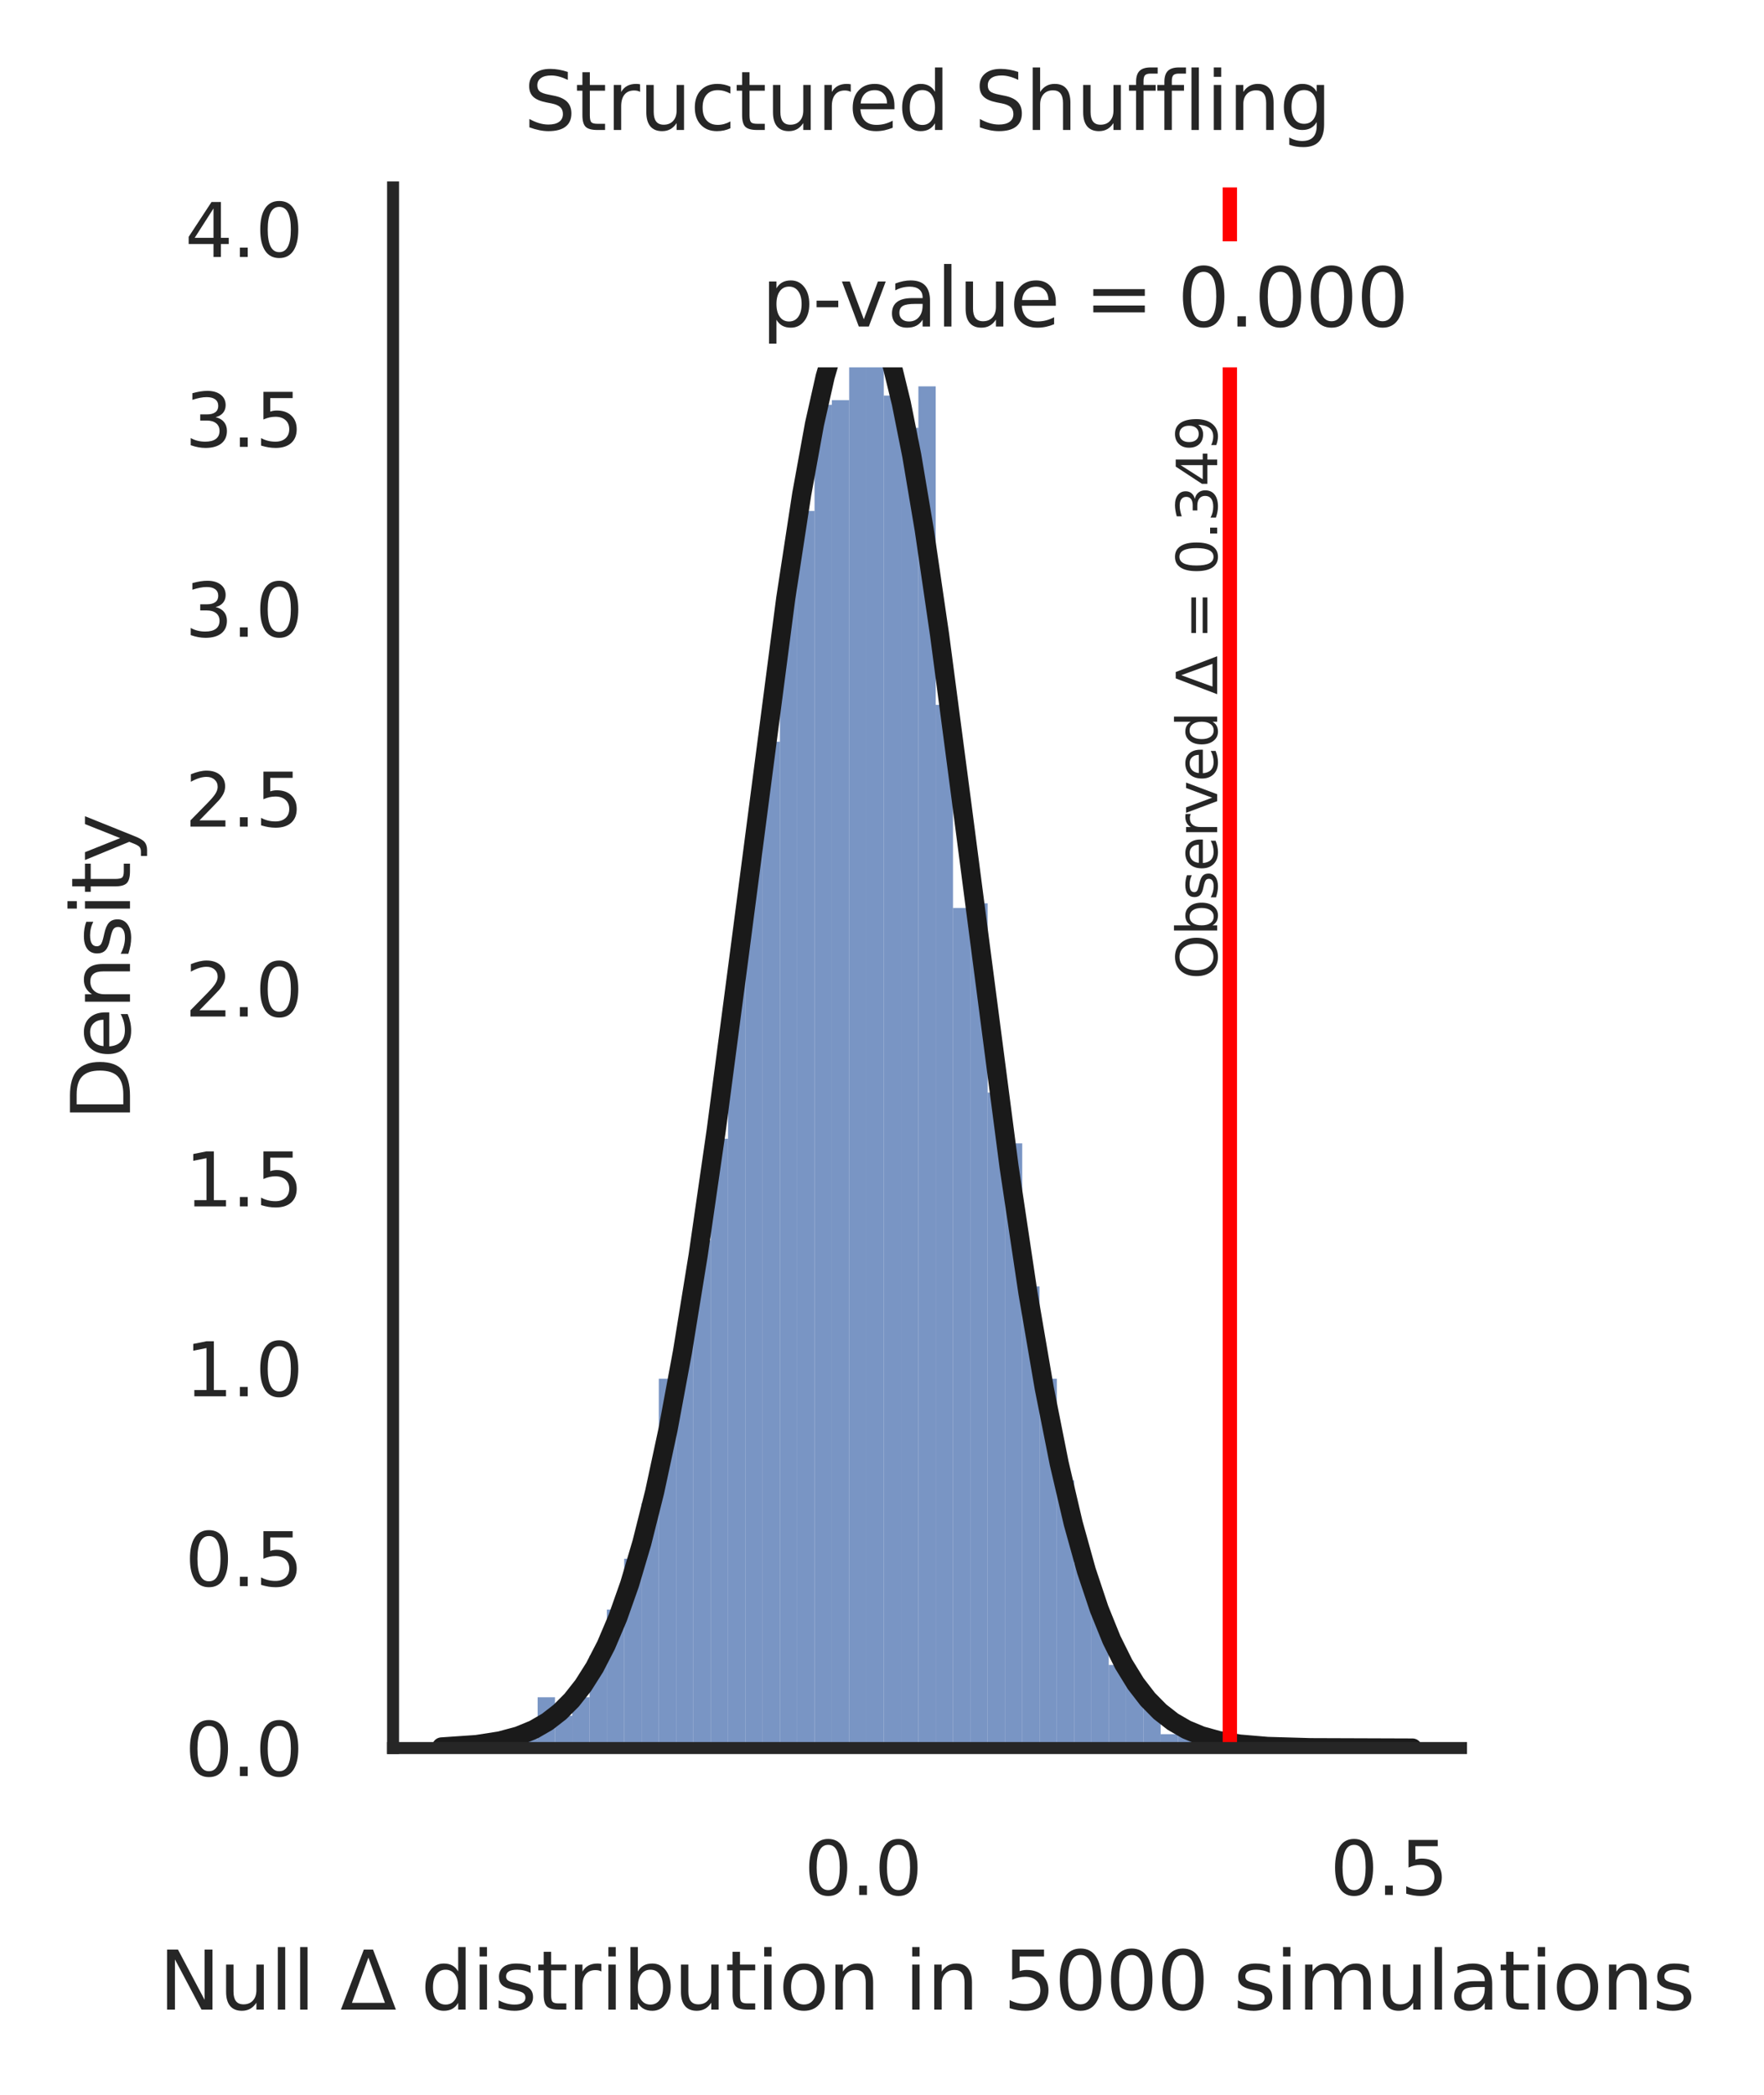 <?xml version="1.0" encoding="utf-8" standalone="no"?>
<!DOCTYPE svg PUBLIC "-//W3C//DTD SVG 1.1//EN"
  "http://www.w3.org/Graphics/SVG/1.1/DTD/svg11.dtd">
<svg xmlns:xlink="http://www.w3.org/1999/xlink" width="184.337pt" height="218.944pt" viewBox="0 0 184.337 218.944" xmlns="http://www.w3.org/2000/svg" version="1.1">
 <defs>
  <style type="text/css">*{stroke-linejoin: round; stroke-linecap: butt}</style>
 </defs>
 <g id="figure_1">
  <g id="patch_1">
   <path d="M 0 218.944 
L 184.337 218.944 
L 184.337 0 
L 0 0 
z
" style="fill: #ffffff"/>
  </g>
  <g id="axes_1">
   <g id="patch_2">
    <path d="M 41.075 182.663 
L 152.675 182.663 
L 152.675 19.583 
L 41.075 19.583 
z
" style="fill: #ffffff"/>
   </g>
   <g id="matplotlib.axis_1">
    <g id="xtick_1">
     <g id="text_1">
      <!-- 0.0 -->
      <g style="fill: #262626" transform="translate(84.041 198.013)scale(0.077 -0.077)">
       <defs>
        <path id="DejaVuSans-30" d="M 2034 4250 
Q 1547 4250 1301 3770 
Q 1056 3291 1056 2328 
Q 1056 1369 1301 889 
Q 1547 409 2034 409 
Q 2525 409 2770 889 
Q 3016 1369 3016 2328 
Q 3016 3291 2770 3770 
Q 2525 4250 2034 4250 
z
M 2034 4750 
Q 2819 4750 3233 4129 
Q 3647 3509 3647 2328 
Q 3647 1150 3233 529 
Q 2819 -91 2034 -91 
Q 1250 -91 836 529 
Q 422 1150 422 2328 
Q 422 3509 836 4129 
Q 1250 4750 2034 4750 
z
" transform="scale(0.016)"/>
        <path id="DejaVuSans-2e" d="M 684 794 
L 1344 794 
L 1344 0 
L 684 0 
L 684 794 
z
" transform="scale(0.016)"/>
       </defs>
       <use xlink:href="#DejaVuSans-30"/>
       <use xlink:href="#DejaVuSans-2e" x="63.623"/>
       <use xlink:href="#DejaVuSans-30" x="95.41"/>
      </g>
     </g>
    </g>
    <g id="xtick_2">
     <g id="text_2">
      <!-- 0.5 -->
      <g style="fill: #262626" transform="translate(138.994 198.013)scale(0.077 -0.077)">
       <defs>
        <path id="DejaVuSans-35" d="M 691 4666 
L 3169 4666 
L 3169 4134 
L 1269 4134 
L 1269 2991 
Q 1406 3038 1543 3061 
Q 1681 3084 1819 3084 
Q 2600 3084 3056 2656 
Q 3513 2228 3513 1497 
Q 3513 744 3044 326 
Q 2575 -91 1722 -91 
Q 1428 -91 1123 -41 
Q 819 9 494 109 
L 494 744 
Q 775 591 1075 516 
Q 1375 441 1709 441 
Q 2250 441 2565 725 
Q 2881 1009 2881 1497 
Q 2881 1984 2565 2268 
Q 2250 2553 1709 2553 
Q 1456 2553 1204 2497 
Q 953 2441 691 2322 
L 691 4666 
z
" transform="scale(0.016)"/>
       </defs>
       <use xlink:href="#DejaVuSans-30"/>
       <use xlink:href="#DejaVuSans-2e" x="63.623"/>
       <use xlink:href="#DejaVuSans-35" x="95.41"/>
      </g>
     </g>
    </g>
    <g id="text_3">
     <!-- Null $\Delta$ distribution in 5000 simulations -->
     <g style="fill: #262626" transform="translate(16.613 209.998)scale(0.084 -0.084)">
      <defs>
       <path id="DejaVuSans-4e" d="M 628 4666 
L 1478 4666 
L 3547 763 
L 3547 4666 
L 4159 4666 
L 4159 0 
L 3309 0 
L 1241 3903 
L 1241 0 
L 628 0 
L 628 4666 
z
" transform="scale(0.016)"/>
       <path id="DejaVuSans-75" d="M 544 1381 
L 544 3500 
L 1119 3500 
L 1119 1403 
Q 1119 906 1312 657 
Q 1506 409 1894 409 
Q 2359 409 2629 706 
Q 2900 1003 2900 1516 
L 2900 3500 
L 3475 3500 
L 3475 0 
L 2900 0 
L 2900 538 
Q 2691 219 2414 64 
Q 2138 -91 1772 -91 
Q 1169 -91 856 284 
Q 544 659 544 1381 
z
M 1991 3584 
L 1991 3584 
z
" transform="scale(0.016)"/>
       <path id="DejaVuSans-6c" d="M 603 4863 
L 1178 4863 
L 1178 0 
L 603 0 
L 603 4863 
z
" transform="scale(0.016)"/>
       <path id="DejaVuSans-20" transform="scale(0.016)"/>
       <path id="DejaVuSans-394" d="M 2188 4044 
L 906 525 
L 3472 525 
L 2188 4044 
z
M 50 0 
L 1831 4666 
L 2547 4666 
L 4325 0 
L 50 0 
z
" transform="scale(0.016)"/>
       <path id="DejaVuSans-64" d="M 2906 2969 
L 2906 4863 
L 3481 4863 
L 3481 0 
L 2906 0 
L 2906 525 
Q 2725 213 2448 61 
Q 2172 -91 1784 -91 
Q 1150 -91 751 415 
Q 353 922 353 1747 
Q 353 2572 751 3078 
Q 1150 3584 1784 3584 
Q 2172 3584 2448 3432 
Q 2725 3281 2906 2969 
z
M 947 1747 
Q 947 1113 1208 752 
Q 1469 391 1925 391 
Q 2381 391 2643 752 
Q 2906 1113 2906 1747 
Q 2906 2381 2643 2742 
Q 2381 3103 1925 3103 
Q 1469 3103 1208 2742 
Q 947 2381 947 1747 
z
" transform="scale(0.016)"/>
       <path id="DejaVuSans-69" d="M 603 3500 
L 1178 3500 
L 1178 0 
L 603 0 
L 603 3500 
z
M 603 4863 
L 1178 4863 
L 1178 4134 
L 603 4134 
L 603 4863 
z
" transform="scale(0.016)"/>
       <path id="DejaVuSans-73" d="M 2834 3397 
L 2834 2853 
Q 2591 2978 2328 3040 
Q 2066 3103 1784 3103 
Q 1356 3103 1142 2972 
Q 928 2841 928 2578 
Q 928 2378 1081 2264 
Q 1234 2150 1697 2047 
L 1894 2003 
Q 2506 1872 2764 1633 
Q 3022 1394 3022 966 
Q 3022 478 2636 193 
Q 2250 -91 1575 -91 
Q 1294 -91 989 -36 
Q 684 19 347 128 
L 347 722 
Q 666 556 975 473 
Q 1284 391 1588 391 
Q 1994 391 2212 530 
Q 2431 669 2431 922 
Q 2431 1156 2273 1281 
Q 2116 1406 1581 1522 
L 1381 1569 
Q 847 1681 609 1914 
Q 372 2147 372 2553 
Q 372 3047 722 3315 
Q 1072 3584 1716 3584 
Q 2034 3584 2315 3537 
Q 2597 3491 2834 3397 
z
" transform="scale(0.016)"/>
       <path id="DejaVuSans-74" d="M 1172 4494 
L 1172 3500 
L 2356 3500 
L 2356 3053 
L 1172 3053 
L 1172 1153 
Q 1172 725 1289 603 
Q 1406 481 1766 481 
L 2356 481 
L 2356 0 
L 1766 0 
Q 1100 0 847 248 
Q 594 497 594 1153 
L 594 3053 
L 172 3053 
L 172 3500 
L 594 3500 
L 594 4494 
L 1172 4494 
z
" transform="scale(0.016)"/>
       <path id="DejaVuSans-72" d="M 2631 2963 
Q 2534 3019 2420 3045 
Q 2306 3072 2169 3072 
Q 1681 3072 1420 2755 
Q 1159 2438 1159 1844 
L 1159 0 
L 581 0 
L 581 3500 
L 1159 3500 
L 1159 2956 
Q 1341 3275 1631 3429 
Q 1922 3584 2338 3584 
Q 2397 3584 2469 3576 
Q 2541 3569 2628 3553 
L 2631 2963 
z
" transform="scale(0.016)"/>
       <path id="DejaVuSans-62" d="M 3116 1747 
Q 3116 2381 2855 2742 
Q 2594 3103 2138 3103 
Q 1681 3103 1420 2742 
Q 1159 2381 1159 1747 
Q 1159 1113 1420 752 
Q 1681 391 2138 391 
Q 2594 391 2855 752 
Q 3116 1113 3116 1747 
z
M 1159 2969 
Q 1341 3281 1617 3432 
Q 1894 3584 2278 3584 
Q 2916 3584 3314 3078 
Q 3713 2572 3713 1747 
Q 3713 922 3314 415 
Q 2916 -91 2278 -91 
Q 1894 -91 1617 61 
Q 1341 213 1159 525 
L 1159 0 
L 581 0 
L 581 4863 
L 1159 4863 
L 1159 2969 
z
" transform="scale(0.016)"/>
       <path id="DejaVuSans-6f" d="M 1959 3097 
Q 1497 3097 1228 2736 
Q 959 2375 959 1747 
Q 959 1119 1226 758 
Q 1494 397 1959 397 
Q 2419 397 2687 759 
Q 2956 1122 2956 1747 
Q 2956 2369 2687 2733 
Q 2419 3097 1959 3097 
z
M 1959 3584 
Q 2709 3584 3137 3096 
Q 3566 2609 3566 1747 
Q 3566 888 3137 398 
Q 2709 -91 1959 -91 
Q 1206 -91 779 398 
Q 353 888 353 1747 
Q 353 2609 779 3096 
Q 1206 3584 1959 3584 
z
" transform="scale(0.016)"/>
       <path id="DejaVuSans-6e" d="M 3513 2113 
L 3513 0 
L 2938 0 
L 2938 2094 
Q 2938 2591 2744 2837 
Q 2550 3084 2163 3084 
Q 1697 3084 1428 2787 
Q 1159 2491 1159 1978 
L 1159 0 
L 581 0 
L 581 3500 
L 1159 3500 
L 1159 2956 
Q 1366 3272 1645 3428 
Q 1925 3584 2291 3584 
Q 2894 3584 3203 3211 
Q 3513 2838 3513 2113 
z
" transform="scale(0.016)"/>
       <path id="DejaVuSans-6d" d="M 3328 2828 
Q 3544 3216 3844 3400 
Q 4144 3584 4550 3584 
Q 5097 3584 5394 3201 
Q 5691 2819 5691 2113 
L 5691 0 
L 5113 0 
L 5113 2094 
Q 5113 2597 4934 2840 
Q 4756 3084 4391 3084 
Q 3944 3084 3684 2787 
Q 3425 2491 3425 1978 
L 3425 0 
L 2847 0 
L 2847 2094 
Q 2847 2600 2669 2842 
Q 2491 3084 2119 3084 
Q 1678 3084 1418 2786 
Q 1159 2488 1159 1978 
L 1159 0 
L 581 0 
L 581 3500 
L 1159 3500 
L 1159 2956 
Q 1356 3278 1631 3431 
Q 1906 3584 2284 3584 
Q 2666 3584 2933 3390 
Q 3200 3197 3328 2828 
z
" transform="scale(0.016)"/>
       <path id="DejaVuSans-61" d="M 2194 1759 
Q 1497 1759 1228 1600 
Q 959 1441 959 1056 
Q 959 750 1161 570 
Q 1363 391 1709 391 
Q 2188 391 2477 730 
Q 2766 1069 2766 1631 
L 2766 1759 
L 2194 1759 
z
M 3341 1997 
L 3341 0 
L 2766 0 
L 2766 531 
Q 2569 213 2275 61 
Q 1981 -91 1556 -91 
Q 1019 -91 701 211 
Q 384 513 384 1019 
Q 384 1609 779 1909 
Q 1175 2209 1959 2209 
L 2766 2209 
L 2766 2266 
Q 2766 2663 2505 2880 
Q 2244 3097 1772 3097 
Q 1472 3097 1187 3025 
Q 903 2953 641 2809 
L 641 3341 
Q 956 3463 1253 3523 
Q 1550 3584 1831 3584 
Q 2591 3584 2966 3190 
Q 3341 2797 3341 1997 
z
" transform="scale(0.016)"/>
      </defs>
      <use xlink:href="#DejaVuSans-4e" transform="translate(0 0.016)"/>
      <use xlink:href="#DejaVuSans-75" transform="translate(74.805 0.016)"/>
      <use xlink:href="#DejaVuSans-6c" transform="translate(138.184 0.016)"/>
      <use xlink:href="#DejaVuSans-6c" transform="translate(165.967 0.016)"/>
      <use xlink:href="#DejaVuSans-20" transform="translate(193.75 0.016)"/>
      <use xlink:href="#DejaVuSans-394" transform="translate(225.537 0.016)"/>
      <use xlink:href="#DejaVuSans-20" transform="translate(293.945 0.016)"/>
      <use xlink:href="#DejaVuSans-64" transform="translate(325.732 0.016)"/>
      <use xlink:href="#DejaVuSans-69" transform="translate(389.209 0.016)"/>
      <use xlink:href="#DejaVuSans-73" transform="translate(416.992 0.016)"/>
      <use xlink:href="#DejaVuSans-74" transform="translate(469.092 0.016)"/>
      <use xlink:href="#DejaVuSans-72" transform="translate(508.301 0.016)"/>
      <use xlink:href="#DejaVuSans-69" transform="translate(549.414 0.016)"/>
      <use xlink:href="#DejaVuSans-62" transform="translate(577.197 0.016)"/>
      <use xlink:href="#DejaVuSans-75" transform="translate(640.674 0.016)"/>
      <use xlink:href="#DejaVuSans-74" transform="translate(704.053 0.016)"/>
      <use xlink:href="#DejaVuSans-69" transform="translate(743.262 0.016)"/>
      <use xlink:href="#DejaVuSans-6f" transform="translate(771.045 0.016)"/>
      <use xlink:href="#DejaVuSans-6e" transform="translate(832.227 0.016)"/>
      <use xlink:href="#DejaVuSans-20" transform="translate(895.605 0.016)"/>
      <use xlink:href="#DejaVuSans-69" transform="translate(927.393 0.016)"/>
      <use xlink:href="#DejaVuSans-6e" transform="translate(955.176 0.016)"/>
      <use xlink:href="#DejaVuSans-20" transform="translate(1018.555 0.016)"/>
      <use xlink:href="#DejaVuSans-35" transform="translate(1050.342 0.016)"/>
      <use xlink:href="#DejaVuSans-30" transform="translate(1113.965 0.016)"/>
      <use xlink:href="#DejaVuSans-30" transform="translate(1177.588 0.016)"/>
      <use xlink:href="#DejaVuSans-30" transform="translate(1241.211 0.016)"/>
      <use xlink:href="#DejaVuSans-20" transform="translate(1304.834 0.016)"/>
      <use xlink:href="#DejaVuSans-73" transform="translate(1336.621 0.016)"/>
      <use xlink:href="#DejaVuSans-69" transform="translate(1388.721 0.016)"/>
      <use xlink:href="#DejaVuSans-6d" transform="translate(1416.504 0.016)"/>
      <use xlink:href="#DejaVuSans-75" transform="translate(1513.916 0.016)"/>
      <use xlink:href="#DejaVuSans-6c" transform="translate(1577.295 0.016)"/>
      <use xlink:href="#DejaVuSans-61" transform="translate(1605.078 0.016)"/>
      <use xlink:href="#DejaVuSans-74" transform="translate(1666.357 0.016)"/>
      <use xlink:href="#DejaVuSans-69" transform="translate(1705.566 0.016)"/>
      <use xlink:href="#DejaVuSans-6f" transform="translate(1733.35 0.016)"/>
      <use xlink:href="#DejaVuSans-6e" transform="translate(1794.531 0.016)"/>
      <use xlink:href="#DejaVuSans-73" transform="translate(1857.91 0.016)"/>
     </g>
    </g>
   </g>
   <g id="matplotlib.axis_2">
    <g id="ytick_1">
     <g id="text_4">
      <!-- 0.0 -->
      <g style="fill: #262626" transform="translate(19.33 185.588)scale(0.077 -0.077)">
       <use xlink:href="#DejaVuSans-30"/>
       <use xlink:href="#DejaVuSans-2e" x="63.623"/>
       <use xlink:href="#DejaVuSans-30" x="95.41"/>
      </g>
     </g>
    </g>
    <g id="ytick_2">
     <g id="text_5">
      <!-- 0.5 -->
      <g style="fill: #262626" transform="translate(19.33 165.746)scale(0.077 -0.077)">
       <use xlink:href="#DejaVuSans-30"/>
       <use xlink:href="#DejaVuSans-2e" x="63.623"/>
       <use xlink:href="#DejaVuSans-35" x="95.41"/>
      </g>
     </g>
    </g>
    <g id="ytick_3">
     <g id="text_6">
      <!-- 1.0 -->
      <g style="fill: #262626" transform="translate(19.33 145.905)scale(0.077 -0.077)">
       <defs>
        <path id="DejaVuSans-31" d="M 794 531 
L 1825 531 
L 1825 4091 
L 703 3866 
L 703 4441 
L 1819 4666 
L 2450 4666 
L 2450 531 
L 3481 531 
L 3481 0 
L 794 0 
L 794 531 
z
" transform="scale(0.016)"/>
       </defs>
       <use xlink:href="#DejaVuSans-31"/>
       <use xlink:href="#DejaVuSans-2e" x="63.623"/>
       <use xlink:href="#DejaVuSans-30" x="95.41"/>
      </g>
     </g>
    </g>
    <g id="ytick_4">
     <g id="text_7">
      <!-- 1.5 -->
      <g style="fill: #262626" transform="translate(19.33 126.063)scale(0.077 -0.077)">
       <use xlink:href="#DejaVuSans-31"/>
       <use xlink:href="#DejaVuSans-2e" x="63.623"/>
       <use xlink:href="#DejaVuSans-35" x="95.41"/>
      </g>
     </g>
    </g>
    <g id="ytick_5">
     <g id="text_8">
      <!-- 2.0 -->
      <g style="fill: #262626" transform="translate(19.33 106.221)scale(0.077 -0.077)">
       <defs>
        <path id="DejaVuSans-32" d="M 1228 531 
L 3431 531 
L 3431 0 
L 469 0 
L 469 531 
Q 828 903 1448 1529 
Q 2069 2156 2228 2338 
Q 2531 2678 2651 2914 
Q 2772 3150 2772 3378 
Q 2772 3750 2511 3984 
Q 2250 4219 1831 4219 
Q 1534 4219 1204 4116 
Q 875 4013 500 3803 
L 500 4441 
Q 881 4594 1212 4672 
Q 1544 4750 1819 4750 
Q 2544 4750 2975 4387 
Q 3406 4025 3406 3419 
Q 3406 3131 3298 2873 
Q 3191 2616 2906 2266 
Q 2828 2175 2409 1742 
Q 1991 1309 1228 531 
z
" transform="scale(0.016)"/>
       </defs>
       <use xlink:href="#DejaVuSans-32"/>
       <use xlink:href="#DejaVuSans-2e" x="63.623"/>
       <use xlink:href="#DejaVuSans-30" x="95.41"/>
      </g>
     </g>
    </g>
    <g id="ytick_6">
     <g id="text_9">
      <!-- 2.5 -->
      <g style="fill: #262626" transform="translate(19.33 86.379)scale(0.077 -0.077)">
       <use xlink:href="#DejaVuSans-32"/>
       <use xlink:href="#DejaVuSans-2e" x="63.623"/>
       <use xlink:href="#DejaVuSans-35" x="95.41"/>
      </g>
     </g>
    </g>
    <g id="ytick_7">
     <g id="text_10">
      <!-- 3.0 -->
      <g style="fill: #262626" transform="translate(19.33 66.538)scale(0.077 -0.077)">
       <defs>
        <path id="DejaVuSans-33" d="M 2597 2516 
Q 3050 2419 3304 2112 
Q 3559 1806 3559 1356 
Q 3559 666 3084 287 
Q 2609 -91 1734 -91 
Q 1441 -91 1130 -33 
Q 819 25 488 141 
L 488 750 
Q 750 597 1062 519 
Q 1375 441 1716 441 
Q 2309 441 2620 675 
Q 2931 909 2931 1356 
Q 2931 1769 2642 2001 
Q 2353 2234 1838 2234 
L 1294 2234 
L 1294 2753 
L 1863 2753 
Q 2328 2753 2575 2939 
Q 2822 3125 2822 3475 
Q 2822 3834 2567 4026 
Q 2313 4219 1838 4219 
Q 1578 4219 1281 4162 
Q 984 4106 628 3988 
L 628 4550 
Q 988 4650 1302 4700 
Q 1616 4750 1894 4750 
Q 2613 4750 3031 4423 
Q 3450 4097 3450 3541 
Q 3450 3153 3228 2886 
Q 3006 2619 2597 2516 
z
" transform="scale(0.016)"/>
       </defs>
       <use xlink:href="#DejaVuSans-33"/>
       <use xlink:href="#DejaVuSans-2e" x="63.623"/>
       <use xlink:href="#DejaVuSans-30" x="95.41"/>
      </g>
     </g>
    </g>
    <g id="ytick_8">
     <g id="text_11">
      <!-- 3.5 -->
      <g style="fill: #262626" transform="translate(19.33 46.696)scale(0.077 -0.077)">
       <use xlink:href="#DejaVuSans-33"/>
       <use xlink:href="#DejaVuSans-2e" x="63.623"/>
       <use xlink:href="#DejaVuSans-35" x="95.41"/>
      </g>
     </g>
    </g>
    <g id="ytick_9">
     <g id="text_12">
      <!-- 4.0 -->
      <g style="fill: #262626" transform="translate(19.33 26.854)scale(0.077 -0.077)">
       <defs>
        <path id="DejaVuSans-34" d="M 2419 4116 
L 825 1625 
L 2419 1625 
L 2419 4116 
z
M 2253 4666 
L 3047 4666 
L 3047 1625 
L 3713 1625 
L 3713 1100 
L 3047 1100 
L 3047 0 
L 2419 0 
L 2419 1100 
L 313 1100 
L 313 1709 
L 2253 4666 
z
" transform="scale(0.016)"/>
       </defs>
       <use xlink:href="#DejaVuSans-34"/>
       <use xlink:href="#DejaVuSans-2e" x="63.623"/>
       <use xlink:href="#DejaVuSans-30" x="95.41"/>
      </g>
     </g>
    </g>
    <g id="text_13">
     <!-- Density -->
     <g style="fill: #262626" transform="translate(13.583 117.09)rotate(-90)scale(0.084 -0.084)">
      <defs>
       <path id="DejaVuSans-44" d="M 1259 4147 
L 1259 519 
L 2022 519 
Q 2988 519 3436 956 
Q 3884 1394 3884 2338 
Q 3884 3275 3436 3711 
Q 2988 4147 2022 4147 
L 1259 4147 
z
M 628 4666 
L 1925 4666 
Q 3281 4666 3915 4102 
Q 4550 3538 4550 2338 
Q 4550 1131 3912 565 
Q 3275 0 1925 0 
L 628 0 
L 628 4666 
z
" transform="scale(0.016)"/>
       <path id="DejaVuSans-65" d="M 3597 1894 
L 3597 1613 
L 953 1613 
Q 991 1019 1311 708 
Q 1631 397 2203 397 
Q 2534 397 2845 478 
Q 3156 559 3463 722 
L 3463 178 
Q 3153 47 2828 -22 
Q 2503 -91 2169 -91 
Q 1331 -91 842 396 
Q 353 884 353 1716 
Q 353 2575 817 3079 
Q 1281 3584 2069 3584 
Q 2775 3584 3186 3129 
Q 3597 2675 3597 1894 
z
M 3022 2063 
Q 3016 2534 2758 2815 
Q 2500 3097 2075 3097 
Q 1594 3097 1305 2825 
Q 1016 2553 972 2059 
L 3022 2063 
z
" transform="scale(0.016)"/>
       <path id="DejaVuSans-79" d="M 2059 -325 
Q 1816 -950 1584 -1140 
Q 1353 -1331 966 -1331 
L 506 -1331 
L 506 -850 
L 844 -850 
Q 1081 -850 1212 -737 
Q 1344 -625 1503 -206 
L 1606 56 
L 191 3500 
L 800 3500 
L 1894 763 
L 2988 3500 
L 3597 3500 
L 2059 -325 
z
" transform="scale(0.016)"/>
      </defs>
      <use xlink:href="#DejaVuSans-44"/>
      <use xlink:href="#DejaVuSans-65" x="77.002"/>
      <use xlink:href="#DejaVuSans-6e" x="138.525"/>
      <use xlink:href="#DejaVuSans-73" x="201.904"/>
      <use xlink:href="#DejaVuSans-69" x="254.004"/>
      <use xlink:href="#DejaVuSans-74" x="281.787"/>
      <use xlink:href="#DejaVuSans-79" x="320.996"/>
     </g>
    </g>
   </g>
   <g id="patch_3">
    <path d="M 50.759 182.663 
L 52.568 182.663 
L 52.568 181.698 
L 50.759 181.698 
z
" clip-path="url(#pbd8807735f)" style="fill: #4c72b0; fill-opacity: 0.75"/>
   </g>
   <g id="patch_4">
    <path d="M 52.568 182.663 
L 54.376 182.663 
L 54.376 181.698 
L 52.568 181.698 
z
" clip-path="url(#pbd8807735f)" style="fill: #4c72b0; fill-opacity: 0.75"/>
   </g>
   <g id="patch_5">
    <path d="M 54.376 182.663 
L 56.185 182.663 
L 56.185 181.698 
L 54.376 181.698 
z
" clip-path="url(#pbd8807735f)" style="fill: #4c72b0; fill-opacity: 0.75"/>
   </g>
   <g id="patch_6">
    <path d="M 56.185 182.663 
L 57.993 182.663 
L 57.993 177.357 
L 56.185 177.357 
z
" clip-path="url(#pbd8807735f)" style="fill: #4c72b0; fill-opacity: 0.75"/>
   </g>
   <g id="patch_7">
    <path d="M 57.993 182.663 
L 59.802 182.663 
L 59.802 179.286 
L 57.993 179.286 
z
" clip-path="url(#pbd8807735f)" style="fill: #4c72b0; fill-opacity: 0.75"/>
   </g>
   <g id="patch_8">
    <path d="M 59.802 182.663 
L 61.61 182.663 
L 61.61 177.357 
L 59.802 177.357 
z
" clip-path="url(#pbd8807735f)" style="fill: #4c72b0; fill-opacity: 0.75"/>
   </g>
   <g id="patch_9">
    <path d="M 61.61 182.663 
L 63.419 182.663 
L 63.419 173.016 
L 61.61 173.016 
z
" clip-path="url(#pbd8807735f)" style="fill: #4c72b0; fill-opacity: 0.75"/>
   </g>
   <g id="patch_10">
    <path d="M 63.419 182.663 
L 65.227 182.663 
L 65.227 168.192 
L 63.419 168.192 
z
" clip-path="url(#pbd8807735f)" style="fill: #4c72b0; fill-opacity: 0.75"/>
   </g>
   <g id="patch_11">
    <path d="M 65.227 182.663 
L 67.035 182.663 
L 67.035 162.887 
L 65.227 162.887 
z
" clip-path="url(#pbd8807735f)" style="fill: #4c72b0; fill-opacity: 0.75"/>
   </g>
   <g id="patch_12">
    <path d="M 67.035 182.663 
L 68.844 182.663 
L 68.844 157.099 
L 67.035 157.099 
z
" clip-path="url(#pbd8807735f)" style="fill: #4c72b0; fill-opacity: 0.75"/>
   </g>
   <g id="patch_13">
    <path d="M 68.844 182.663 
L 70.652 182.663 
L 70.652 144.075 
L 68.844 144.075 
z
" clip-path="url(#pbd8807735f)" style="fill: #4c72b0; fill-opacity: 0.75"/>
   </g>
   <g id="patch_14">
    <path d="M 70.652 182.663 
L 72.461 182.663 
L 72.461 139.734 
L 70.652 139.734 
z
" clip-path="url(#pbd8807735f)" style="fill: #4c72b0; fill-opacity: 0.75"/>
   </g>
   <g id="patch_15">
    <path d="M 72.461 182.663 
L 74.269 182.663 
L 74.269 129.605 
L 72.461 129.605 
z
" clip-path="url(#pbd8807735f)" style="fill: #4c72b0; fill-opacity: 0.75"/>
   </g>
   <g id="patch_16">
    <path d="M 74.269 182.663 
L 76.078 182.663 
L 76.078 118.993 
L 74.269 118.993 
z
" clip-path="url(#pbd8807735f)" style="fill: #4c72b0; fill-opacity: 0.75"/>
   </g>
   <g id="patch_17">
    <path d="M 76.078 182.663 
L 77.886 182.663 
L 77.886 101.629 
L 76.078 101.629 
z
" clip-path="url(#pbd8807735f)" style="fill: #4c72b0; fill-opacity: 0.75"/>
   </g>
   <g id="patch_18">
    <path d="M 77.886 182.663 
L 79.695 182.663 
L 79.695 88.124 
L 77.886 88.124 
z
" clip-path="url(#pbd8807735f)" style="fill: #4c72b0; fill-opacity: 0.75"/>
   </g>
   <g id="patch_19">
    <path d="M 79.695 182.663 
L 81.503 182.663 
L 81.503 77.512 
L 79.695 77.512 
z
" clip-path="url(#pbd8807735f)" style="fill: #4c72b0; fill-opacity: 0.75"/>
   </g>
   <g id="patch_20">
    <path d="M 81.503 182.663 
L 83.312 182.663 
L 83.312 60.63 
L 81.503 60.63 
z
" clip-path="url(#pbd8807735f)" style="fill: #4c72b0; fill-opacity: 0.75"/>
   </g>
   <g id="patch_21">
    <path d="M 83.312 182.663 
L 85.12 182.663 
L 85.12 53.395 
L 83.312 53.395 
z
" clip-path="url(#pbd8807735f)" style="fill: #4c72b0; fill-opacity: 0.75"/>
   </g>
   <g id="patch_22">
    <path d="M 85.12 182.663 
L 86.929 182.663 
L 86.929 42.301 
L 85.12 42.301 
z
" clip-path="url(#pbd8807735f)" style="fill: #4c72b0; fill-opacity: 0.75"/>
   </g>
   <g id="patch_23">
    <path d="M 86.929 182.663 
L 88.737 182.663 
L 88.737 41.819 
L 86.929 41.819 
z
" clip-path="url(#pbd8807735f)" style="fill: #4c72b0; fill-opacity: 0.75"/>
   </g>
   <g id="patch_24">
    <path d="M 88.737 182.663 
L 90.545 182.663 
L 90.545 34.584 
L 88.737 34.584 
z
" clip-path="url(#pbd8807735f)" style="fill: #4c72b0; fill-opacity: 0.75"/>
   </g>
   <g id="patch_25">
    <path d="M 90.545 182.663 
L 92.354 182.663 
L 92.354 27.348 
L 90.545 27.348 
z
" clip-path="url(#pbd8807735f)" style="fill: #4c72b0; fill-opacity: 0.75"/>
   </g>
   <g id="patch_26">
    <path d="M 92.354 182.663 
L 94.162 182.663 
L 94.162 41.336 
L 92.354 41.336 
z
" clip-path="url(#pbd8807735f)" style="fill: #4c72b0; fill-opacity: 0.75"/>
   </g>
   <g id="patch_27">
    <path d="M 94.162 182.663 
L 95.971 182.663 
L 95.971 44.713 
L 94.162 44.713 
z
" clip-path="url(#pbd8807735f)" style="fill: #4c72b0; fill-opacity: 0.75"/>
   </g>
   <g id="patch_28">
    <path d="M 95.971 182.663 
L 97.779 182.663 
L 97.779 40.372 
L 95.971 40.372 
z
" clip-path="url(#pbd8807735f)" style="fill: #4c72b0; fill-opacity: 0.75"/>
   </g>
   <g id="patch_29">
    <path d="M 97.779 182.663 
L 99.588 182.663 
L 99.588 73.653 
L 97.779 73.653 
z
" clip-path="url(#pbd8807735f)" style="fill: #4c72b0; fill-opacity: 0.75"/>
   </g>
   <g id="patch_30">
    <path d="M 99.588 182.663 
L 101.396 182.663 
L 101.396 94.876 
L 99.588 94.876 
z
" clip-path="url(#pbd8807735f)" style="fill: #4c72b0; fill-opacity: 0.75"/>
   </g>
   <g id="patch_31">
    <path d="M 101.396 182.663 
L 103.205 182.663 
L 103.205 94.394 
L 101.396 94.394 
z
" clip-path="url(#pbd8807735f)" style="fill: #4c72b0; fill-opacity: 0.75"/>
   </g>
   <g id="patch_32">
    <path d="M 103.205 182.663 
L 105.013 182.663 
L 105.013 114.17 
L 103.205 114.17 
z
" clip-path="url(#pbd8807735f)" style="fill: #4c72b0; fill-opacity: 0.75"/>
   </g>
   <g id="patch_33">
    <path d="M 105.013 182.663 
L 106.822 182.663 
L 106.822 119.476 
L 105.013 119.476 
z
" clip-path="url(#pbd8807735f)" style="fill: #4c72b0; fill-opacity: 0.75"/>
   </g>
   <g id="patch_34">
    <path d="M 106.822 182.663 
L 108.63 182.663 
L 108.63 134.428 
L 106.822 134.428 
z
" clip-path="url(#pbd8807735f)" style="fill: #4c72b0; fill-opacity: 0.75"/>
   </g>
   <g id="patch_35">
    <path d="M 108.63 182.663 
L 110.438 182.663 
L 110.438 144.075 
L 108.63 144.075 
z
" clip-path="url(#pbd8807735f)" style="fill: #4c72b0; fill-opacity: 0.75"/>
   </g>
   <g id="patch_36">
    <path d="M 110.438 182.663 
L 112.247 182.663 
L 112.247 154.687 
L 110.438 154.687 
z
" clip-path="url(#pbd8807735f)" style="fill: #4c72b0; fill-opacity: 0.75"/>
   </g>
   <g id="patch_37">
    <path d="M 112.247 182.663 
L 114.055 182.663 
L 114.055 163.369 
L 112.247 163.369 
z
" clip-path="url(#pbd8807735f)" style="fill: #4c72b0; fill-opacity: 0.75"/>
   </g>
   <g id="patch_38">
    <path d="M 114.055 182.663 
L 115.864 182.663 
L 115.864 168.675 
L 114.055 168.675 
z
" clip-path="url(#pbd8807735f)" style="fill: #4c72b0; fill-opacity: 0.75"/>
   </g>
   <g id="patch_39">
    <path d="M 115.864 182.663 
L 117.672 182.663 
L 117.672 173.981 
L 115.864 173.981 
z
" clip-path="url(#pbd8807735f)" style="fill: #4c72b0; fill-opacity: 0.75"/>
   </g>
   <g id="patch_40">
    <path d="M 117.672 182.663 
L 119.481 182.663 
L 119.481 175.428 
L 117.672 175.428 
z
" clip-path="url(#pbd8807735f)" style="fill: #4c72b0; fill-opacity: 0.75"/>
   </g>
   <g id="patch_41">
    <path d="M 119.481 182.663 
L 121.289 182.663 
L 121.289 178.322 
L 119.481 178.322 
z
" clip-path="url(#pbd8807735f)" style="fill: #4c72b0; fill-opacity: 0.75"/>
   </g>
   <g id="patch_42">
    <path d="M 121.289 182.663 
L 123.098 182.663 
L 123.098 181.216 
L 121.289 181.216 
z
" clip-path="url(#pbd8807735f)" style="fill: #4c72b0; fill-opacity: 0.75"/>
   </g>
   <g id="patch_43">
    <path d="M 123.098 182.663 
L 124.906 182.663 
L 124.906 181.216 
L 123.098 181.216 
z
" clip-path="url(#pbd8807735f)" style="fill: #4c72b0; fill-opacity: 0.75"/>
   </g>
   <g id="patch_44">
    <path d="M 124.906 182.663 
L 126.715 182.663 
L 126.715 182.663 
L 124.906 182.663 
z
" clip-path="url(#pbd8807735f)" style="fill: #4c72b0; fill-opacity: 0.75"/>
   </g>
   <g id="patch_45">
    <path d="M 126.715 182.663 
L 128.523 182.663 
L 128.523 182.663 
L 126.715 182.663 
z
" clip-path="url(#pbd8807735f)" style="fill: #4c72b0; fill-opacity: 0.75"/>
   </g>
   <g id="patch_46">
    <path d="M 128.523 182.663 
L 130.332 182.663 
L 130.332 182.18 
L 128.523 182.18 
z
" clip-path="url(#pbd8807735f)" style="fill: #4c72b0; fill-opacity: 0.75"/>
   </g>
   <g id="patch_47">
    <path d="M 130.332 182.663 
L 132.14 182.663 
L 132.14 182.663 
L 130.332 182.663 
z
" clip-path="url(#pbd8807735f)" style="fill: #4c72b0; fill-opacity: 0.75"/>
   </g>
   <g id="patch_48">
    <path d="M 132.14 182.663 
L 133.948 182.663 
L 133.948 182.663 
L 132.14 182.663 
z
" clip-path="url(#pbd8807735f)" style="fill: #4c72b0; fill-opacity: 0.75"/>
   </g>
   <g id="patch_49">
    <path d="M 133.948 182.663 
L 135.757 182.663 
L 135.757 182.663 
L 133.948 182.663 
z
" clip-path="url(#pbd8807735f)" style="fill: #4c72b0; fill-opacity: 0.75"/>
   </g>
   <g id="patch_50">
    <path d="M 135.757 182.663 
L 137.565 182.663 
L 137.565 182.663 
L 135.757 182.663 
z
" clip-path="url(#pbd8807735f)" style="fill: #4c72b0; fill-opacity: 0.75"/>
   </g>
   <g id="patch_51">
    <path d="M 137.565 182.663 
L 139.374 182.663 
L 139.374 182.663 
L 137.565 182.663 
z
" clip-path="url(#pbd8807735f)" style="fill: #4c72b0; fill-opacity: 0.75"/>
   </g>
   <g id="patch_52">
    <path d="M 139.374 182.663 
L 141.182 182.663 
L 141.182 182.663 
L 139.374 182.663 
z
" clip-path="url(#pbd8807735f)" style="fill: #4c72b0; fill-opacity: 0.75"/>
   </g>
   <g id="patch_53">
    <path d="M 141.182 182.663 
L 142.991 182.663 
L 142.991 182.18 
L 141.182 182.18 
z
" clip-path="url(#pbd8807735f)" style="fill: #4c72b0; fill-opacity: 0.75"/>
   </g>
   <g id="line2d_1">
    <path d="M 46.148 182.547 
L 49.801 182.297 
L 52.257 181.915 
L 54.164 181.4 
L 55.768 180.741 
L 57.188 179.92 
L 58.507 178.898 
L 59.745 177.654 
L 60.943 176.134 
L 62.14 174.243 
L 63.338 171.92 
L 64.555 169.05 
L 65.793 165.543 
L 67.072 161.228 
L 68.411 155.892 
L 69.812 149.371 
L 71.314 141.283 
L 72.957 131.168 
L 74.845 118.104 
L 77.301 99.421 
L 82.11 62.525 
L 83.775 51.663 
L 85.114 44.313 
L 86.23 39.354 
L 87.184 36.065 
L 87.996 34.007 
L 88.686 32.818 
L 89.254 32.236 
L 89.741 32.025 
L 90.188 32.067 
L 90.655 32.352 
L 91.162 32.938 
L 91.751 33.975 
L 92.441 35.669 
L 93.252 38.298 
L 94.186 42.124 
L 95.282 47.617 
L 96.581 55.343 
L 98.184 66.319 
L 100.437 83.446 
L 105.45 121.931 
L 107.418 135.093 
L 109.123 145.056 
L 110.686 152.919 
L 112.147 159.169 
L 113.527 164.136 
L 114.867 168.149 
L 116.165 171.355 
L 117.424 173.89 
L 118.682 175.937 
L 119.94 177.567 
L 121.219 178.866 
L 122.558 179.91 
L 123.979 180.733 
L 125.542 181.381 
L 127.348 181.881 
L 129.54 182.248 
L 132.442 182.493 
L 136.947 182.625 
L 147.602 182.662 
L 147.602 182.662 
" clip-path="url(#pbd8807735f)" style="fill: none; stroke: #1a1a1a; stroke-width: 2; stroke-linecap: round"/>
   </g>
   <g id="line2d_2">
    <path d="M 128.517 182.663 
L 128.517 19.583 
" clip-path="url(#pbd8807735f)" style="fill: none; stroke: #ff0000; stroke-width: 1.5; stroke-linecap: round"/>
   </g>
   <g id="patch_54">
    <path d="M 41.075 182.663 
L 41.075 19.583 
" style="fill: none; stroke: #262626; stroke-width: 1.25; stroke-linejoin: miter; stroke-linecap: square"/>
   </g>
   <g id="patch_55">
    <path d="M 41.075 182.663 
L 152.675 182.663 
" style="fill: none; stroke: #262626; stroke-width: 1.25; stroke-linejoin: miter; stroke-linecap: square"/>
   </g>
   <g id="text_14">
    <!-- Observed $\Delta$ = 0.349 -->
    <g style="fill: #262626" transform="translate(127.193 102.335)rotate(-90)scale(0.058 -0.058)">
     <defs>
      <path id="DejaVuSans-4f" d="M 2522 4238 
Q 1834 4238 1429 3725 
Q 1025 3213 1025 2328 
Q 1025 1447 1429 934 
Q 1834 422 2522 422 
Q 3209 422 3611 934 
Q 4013 1447 4013 2328 
Q 4013 3213 3611 3725 
Q 3209 4238 2522 4238 
z
M 2522 4750 
Q 3503 4750 4090 4092 
Q 4678 3434 4678 2328 
Q 4678 1225 4090 567 
Q 3503 -91 2522 -91 
Q 1538 -91 948 565 
Q 359 1222 359 2328 
Q 359 3434 948 4092 
Q 1538 4750 2522 4750 
z
" transform="scale(0.016)"/>
      <path id="DejaVuSans-76" d="M 191 3500 
L 800 3500 
L 1894 563 
L 2988 3500 
L 3597 3500 
L 2284 0 
L 1503 0 
L 191 3500 
z
" transform="scale(0.016)"/>
      <path id="DejaVuSans-3d" d="M 678 2906 
L 4684 2906 
L 4684 2381 
L 678 2381 
L 678 2906 
z
M 678 1631 
L 4684 1631 
L 4684 1100 
L 678 1100 
L 678 1631 
z
" transform="scale(0.016)"/>
      <path id="DejaVuSans-39" d="M 703 97 
L 703 672 
Q 941 559 1184 500 
Q 1428 441 1663 441 
Q 2288 441 2617 861 
Q 2947 1281 2994 2138 
Q 2813 1869 2534 1725 
Q 2256 1581 1919 1581 
Q 1219 1581 811 2004 
Q 403 2428 403 3163 
Q 403 3881 828 4315 
Q 1253 4750 1959 4750 
Q 2769 4750 3195 4129 
Q 3622 3509 3622 2328 
Q 3622 1225 3098 567 
Q 2575 -91 1691 -91 
Q 1453 -91 1209 -44 
Q 966 3 703 97 
z
M 1959 2075 
Q 2384 2075 2632 2365 
Q 2881 2656 2881 3163 
Q 2881 3666 2632 3958 
Q 2384 4250 1959 4250 
Q 1534 4250 1286 3958 
Q 1038 3666 1038 3163 
Q 1038 2656 1286 2365 
Q 1534 2075 1959 2075 
z
" transform="scale(0.016)"/>
     </defs>
     <use xlink:href="#DejaVuSans-4f" transform="translate(0 0.016)"/>
     <use xlink:href="#DejaVuSans-62" transform="translate(78.711 0.016)"/>
     <use xlink:href="#DejaVuSans-73" transform="translate(142.188 0.016)"/>
     <use xlink:href="#DejaVuSans-65" transform="translate(194.287 0.016)"/>
     <use xlink:href="#DejaVuSans-72" transform="translate(255.811 0.016)"/>
     <use xlink:href="#DejaVuSans-76" transform="translate(296.924 0.016)"/>
     <use xlink:href="#DejaVuSans-65" transform="translate(356.104 0.016)"/>
     <use xlink:href="#DejaVuSans-64" transform="translate(417.627 0.016)"/>
     <use xlink:href="#DejaVuSans-20" transform="translate(481.104 0.016)"/>
     <use xlink:href="#DejaVuSans-394" transform="translate(512.891 0.016)"/>
     <use xlink:href="#DejaVuSans-20" transform="translate(581.299 0.016)"/>
     <use xlink:href="#DejaVuSans-3d" transform="translate(613.086 0.016)"/>
     <use xlink:href="#DejaVuSans-20" transform="translate(696.875 0.016)"/>
     <use xlink:href="#DejaVuSans-30" transform="translate(728.662 0.016)"/>
     <use xlink:href="#DejaVuSans-2e" transform="translate(792.285 0.016)"/>
     <use xlink:href="#DejaVuSans-33" transform="translate(824.072 0.016)"/>
     <use xlink:href="#DejaVuSans-34" transform="translate(887.695 0.016)"/>
     <use xlink:href="#DejaVuSans-39" transform="translate(951.318 0.016)"/>
    </g>
   </g>
   <g id="text_15">
    <g id="patch_56">
     <path d="M 79.581 38.386 
L 147.095 38.386 
Q 149.615 38.386 149.615 35.866 
L 149.615 27.737 
Q 149.615 25.217 147.095 25.217 
L 79.581 25.217 
Q 77.061 25.217 77.061 27.737 
L 77.061 35.866 
Q 77.061 38.386 79.581 38.386 
z
" style="fill: #ffffff"/>
    </g>
    <!-- p-value = 0.000 -->
    <g style="fill: #262626" transform="translate(79.581 34.119)scale(0.084 -0.084)">
     <defs>
      <path id="DejaVuSans-70" d="M 1159 525 
L 1159 -1331 
L 581 -1331 
L 581 3500 
L 1159 3500 
L 1159 2969 
Q 1341 3281 1617 3432 
Q 1894 3584 2278 3584 
Q 2916 3584 3314 3078 
Q 3713 2572 3713 1747 
Q 3713 922 3314 415 
Q 2916 -91 2278 -91 
Q 1894 -91 1617 61 
Q 1341 213 1159 525 
z
M 3116 1747 
Q 3116 2381 2855 2742 
Q 2594 3103 2138 3103 
Q 1681 3103 1420 2742 
Q 1159 2381 1159 1747 
Q 1159 1113 1420 752 
Q 1681 391 2138 391 
Q 2594 391 2855 752 
Q 3116 1113 3116 1747 
z
" transform="scale(0.016)"/>
      <path id="DejaVuSans-2d" d="M 313 2009 
L 1997 2009 
L 1997 1497 
L 313 1497 
L 313 2009 
z
" transform="scale(0.016)"/>
     </defs>
     <use xlink:href="#DejaVuSans-70"/>
     <use xlink:href="#DejaVuSans-2d" x="63.477"/>
     <use xlink:href="#DejaVuSans-76" x="96.936"/>
     <use xlink:href="#DejaVuSans-61" x="156.115"/>
     <use xlink:href="#DejaVuSans-6c" x="217.395"/>
     <use xlink:href="#DejaVuSans-75" x="245.178"/>
     <use xlink:href="#DejaVuSans-65" x="308.557"/>
     <use xlink:href="#DejaVuSans-20" x="370.08"/>
     <use xlink:href="#DejaVuSans-3d" x="401.867"/>
     <use xlink:href="#DejaVuSans-20" x="485.656"/>
     <use xlink:href="#DejaVuSans-30" x="517.443"/>
     <use xlink:href="#DejaVuSans-2e" x="581.066"/>
     <use xlink:href="#DejaVuSans-30" x="612.854"/>
     <use xlink:href="#DejaVuSans-30" x="676.477"/>
     <use xlink:href="#DejaVuSans-30" x="740.1"/>
    </g>
   </g>
   <g id="text_16">
    <!-- Structured Shuffling -->
    <g style="fill: #262626" transform="translate(54.73 13.583)scale(0.084 -0.084)">
     <defs>
      <path id="DejaVuSans-53" d="M 3425 4513 
L 3425 3897 
Q 3066 4069 2747 4153 
Q 2428 4238 2131 4238 
Q 1616 4238 1336 4038 
Q 1056 3838 1056 3469 
Q 1056 3159 1242 3001 
Q 1428 2844 1947 2747 
L 2328 2669 
Q 3034 2534 3370 2195 
Q 3706 1856 3706 1288 
Q 3706 609 3251 259 
Q 2797 -91 1919 -91 
Q 1588 -91 1214 -16 
Q 841 59 441 206 
L 441 856 
Q 825 641 1194 531 
Q 1563 422 1919 422 
Q 2459 422 2753 634 
Q 3047 847 3047 1241 
Q 3047 1584 2836 1778 
Q 2625 1972 2144 2069 
L 1759 2144 
Q 1053 2284 737 2584 
Q 422 2884 422 3419 
Q 422 4038 858 4394 
Q 1294 4750 2059 4750 
Q 2388 4750 2728 4690 
Q 3069 4631 3425 4513 
z
" transform="scale(0.016)"/>
      <path id="DejaVuSans-63" d="M 3122 3366 
L 3122 2828 
Q 2878 2963 2633 3030 
Q 2388 3097 2138 3097 
Q 1578 3097 1268 2742 
Q 959 2388 959 1747 
Q 959 1106 1268 751 
Q 1578 397 2138 397 
Q 2388 397 2633 464 
Q 2878 531 3122 666 
L 3122 134 
Q 2881 22 2623 -34 
Q 2366 -91 2075 -91 
Q 1284 -91 818 406 
Q 353 903 353 1747 
Q 353 2603 823 3093 
Q 1294 3584 2113 3584 
Q 2378 3584 2631 3529 
Q 2884 3475 3122 3366 
z
" transform="scale(0.016)"/>
      <path id="DejaVuSans-68" d="M 3513 2113 
L 3513 0 
L 2938 0 
L 2938 2094 
Q 2938 2591 2744 2837 
Q 2550 3084 2163 3084 
Q 1697 3084 1428 2787 
Q 1159 2491 1159 1978 
L 1159 0 
L 581 0 
L 581 4863 
L 1159 4863 
L 1159 2956 
Q 1366 3272 1645 3428 
Q 1925 3584 2291 3584 
Q 2894 3584 3203 3211 
Q 3513 2838 3513 2113 
z
" transform="scale(0.016)"/>
      <path id="DejaVuSans-66" d="M 2375 4863 
L 2375 4384 
L 1825 4384 
Q 1516 4384 1395 4259 
Q 1275 4134 1275 3809 
L 1275 3500 
L 2222 3500 
L 2222 3053 
L 1275 3053 
L 1275 0 
L 697 0 
L 697 3053 
L 147 3053 
L 147 3500 
L 697 3500 
L 697 3744 
Q 697 4328 969 4595 
Q 1241 4863 1831 4863 
L 2375 4863 
z
" transform="scale(0.016)"/>
      <path id="DejaVuSans-67" d="M 2906 1791 
Q 2906 2416 2648 2759 
Q 2391 3103 1925 3103 
Q 1463 3103 1205 2759 
Q 947 2416 947 1791 
Q 947 1169 1205 825 
Q 1463 481 1925 481 
Q 2391 481 2648 825 
Q 2906 1169 2906 1791 
z
M 3481 434 
Q 3481 -459 3084 -895 
Q 2688 -1331 1869 -1331 
Q 1566 -1331 1297 -1286 
Q 1028 -1241 775 -1147 
L 775 -588 
Q 1028 -725 1275 -790 
Q 1522 -856 1778 -856 
Q 2344 -856 2625 -561 
Q 2906 -266 2906 331 
L 2906 616 
Q 2728 306 2450 153 
Q 2172 0 1784 0 
Q 1141 0 747 490 
Q 353 981 353 1791 
Q 353 2603 747 3093 
Q 1141 3584 1784 3584 
Q 2172 3584 2450 3431 
Q 2728 3278 2906 2969 
L 2906 3500 
L 3481 3500 
L 3481 434 
z
" transform="scale(0.016)"/>
     </defs>
     <use xlink:href="#DejaVuSans-53"/>
     <use xlink:href="#DejaVuSans-74" x="63.477"/>
     <use xlink:href="#DejaVuSans-72" x="102.686"/>
     <use xlink:href="#DejaVuSans-75" x="143.799"/>
     <use xlink:href="#DejaVuSans-63" x="207.178"/>
     <use xlink:href="#DejaVuSans-74" x="262.158"/>
     <use xlink:href="#DejaVuSans-75" x="301.367"/>
     <use xlink:href="#DejaVuSans-72" x="364.746"/>
     <use xlink:href="#DejaVuSans-65" x="403.609"/>
     <use xlink:href="#DejaVuSans-64" x="465.133"/>
     <use xlink:href="#DejaVuSans-20" x="528.609"/>
     <use xlink:href="#DejaVuSans-53" x="560.396"/>
     <use xlink:href="#DejaVuSans-68" x="623.873"/>
     <use xlink:href="#DejaVuSans-75" x="687.252"/>
     <use xlink:href="#DejaVuSans-66" x="750.631"/>
     <use xlink:href="#DejaVuSans-66" x="785.836"/>
     <use xlink:href="#DejaVuSans-6c" x="821.041"/>
     <use xlink:href="#DejaVuSans-69" x="848.824"/>
     <use xlink:href="#DejaVuSans-6e" x="876.607"/>
     <use xlink:href="#DejaVuSans-67" x="939.986"/>
    </g>
   </g>
  </g>
 </g>
 <defs>
  <clipPath id="pbd8807735f">
   <rect x="41.075" y="19.583" width="111.6" height="163.08"/>
  </clipPath>
 </defs>
</svg>
